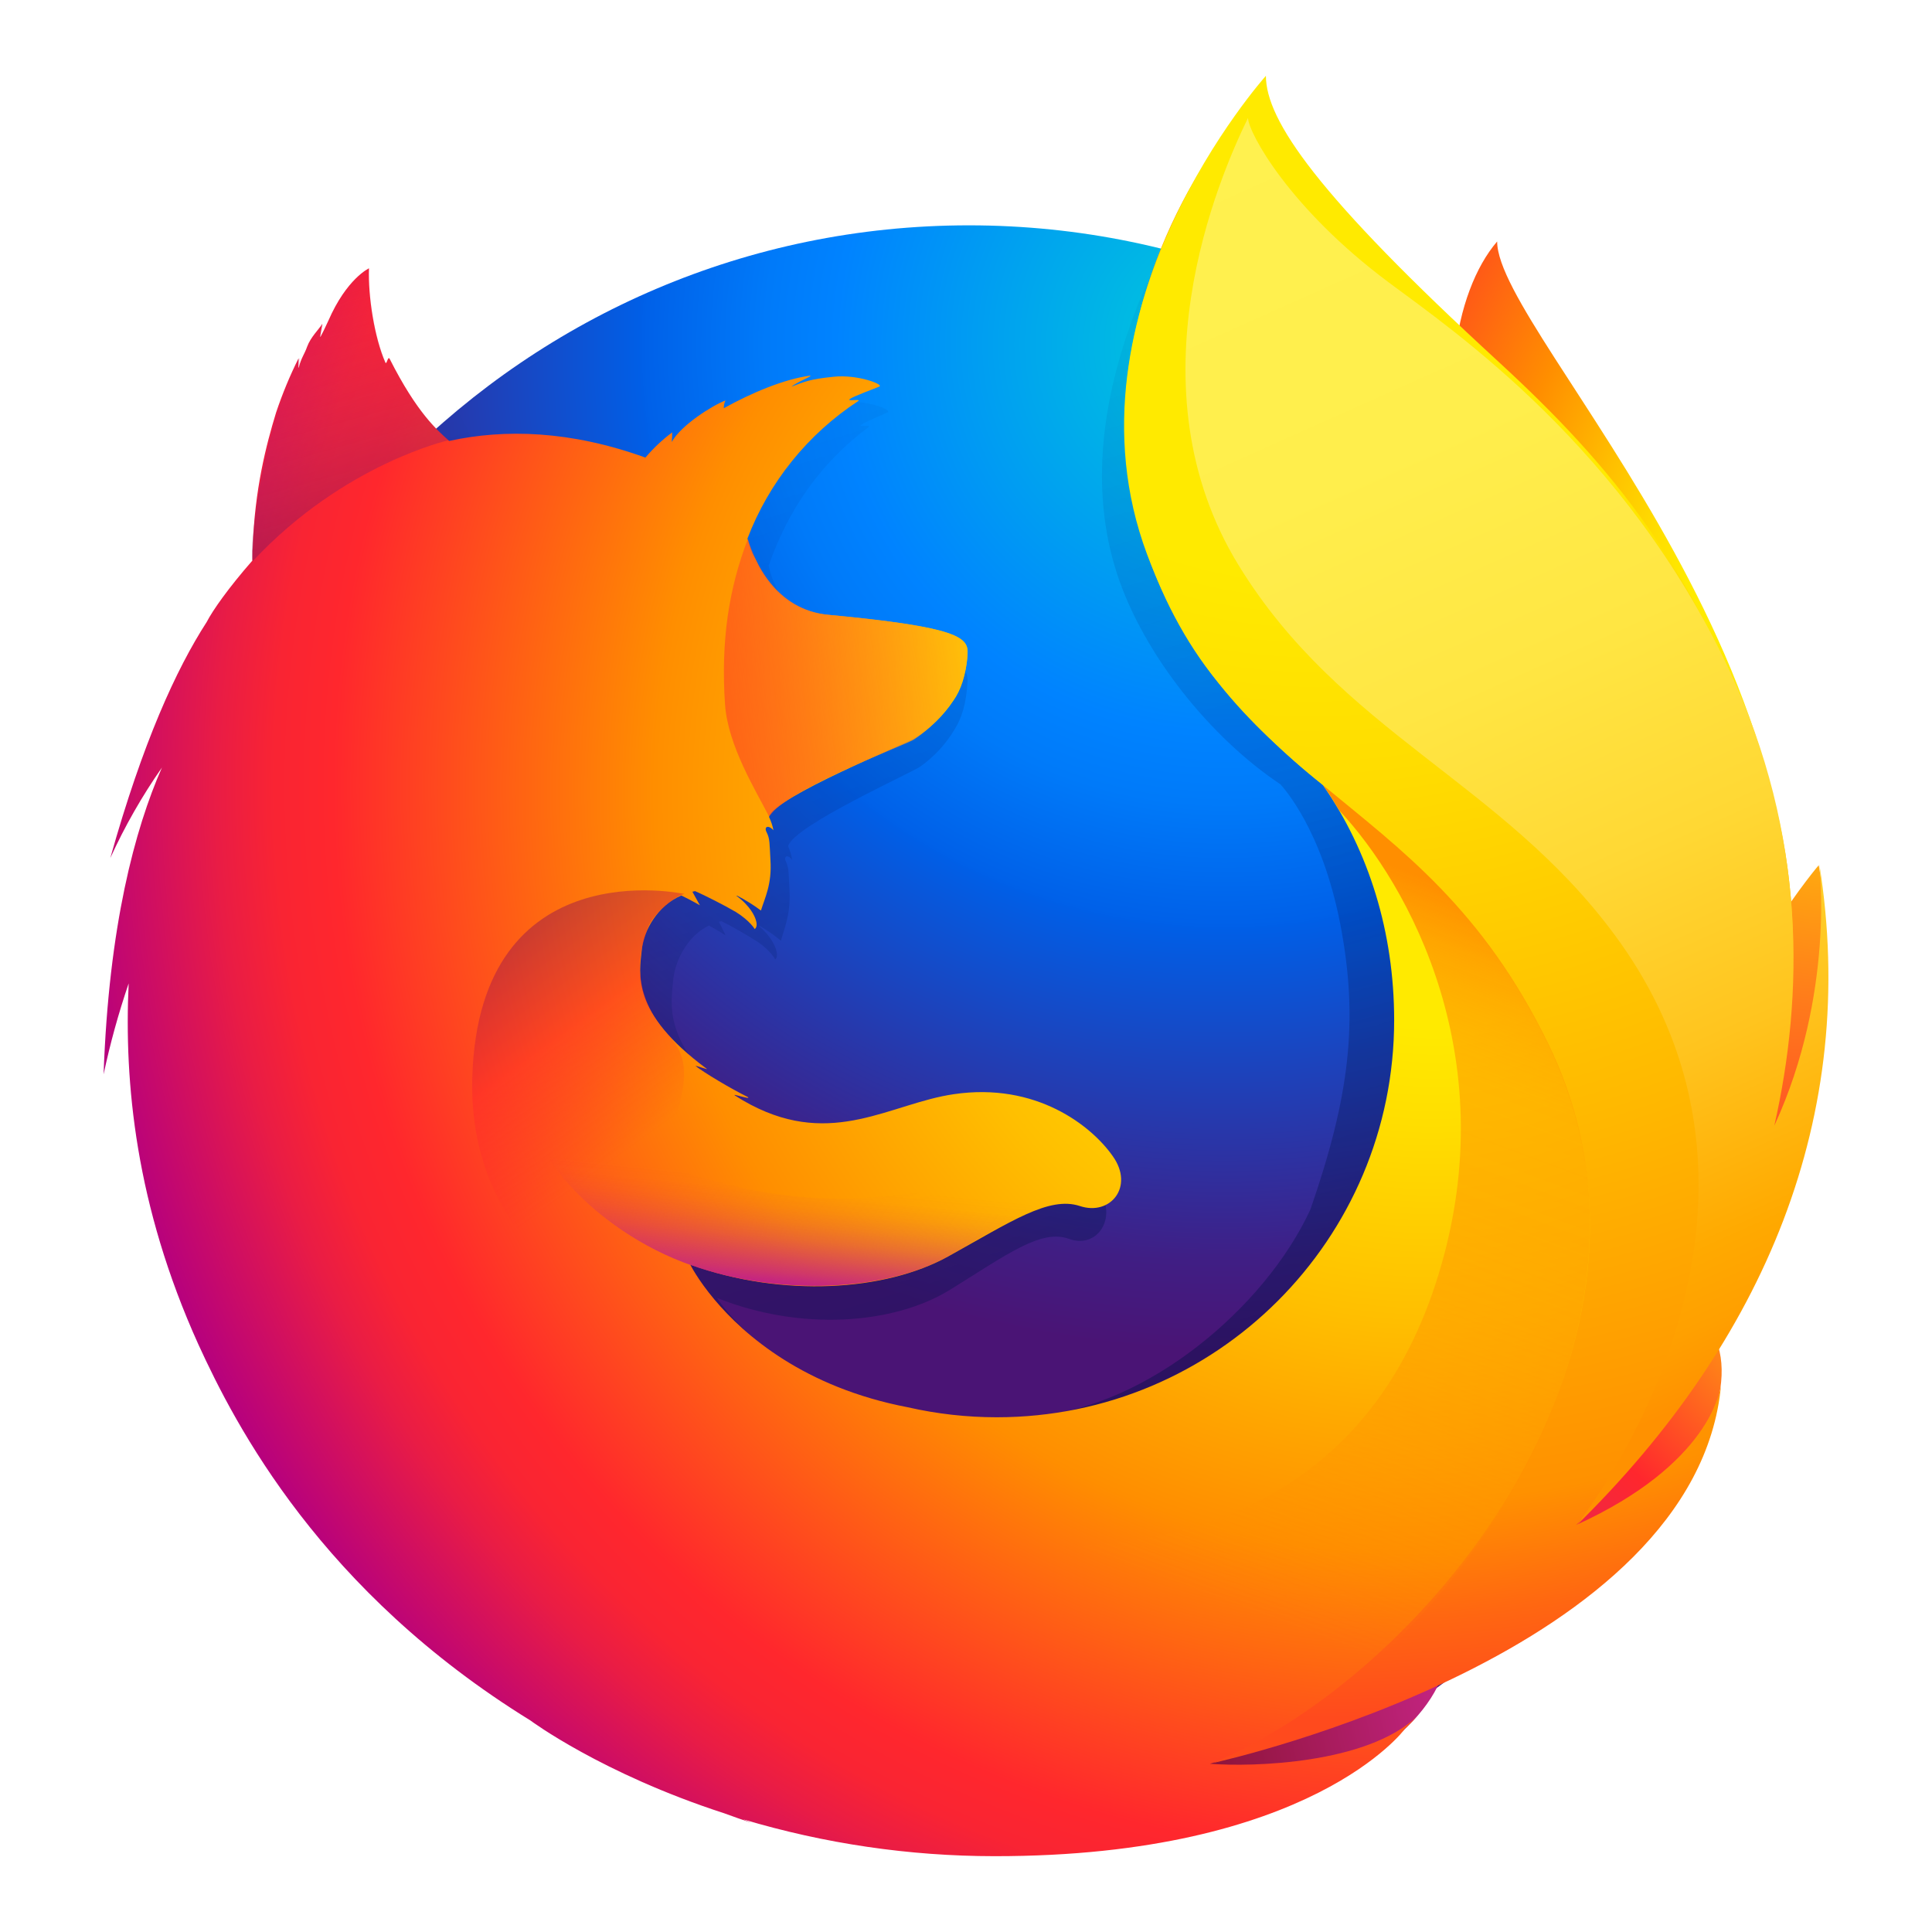 <?xml version="1.0" encoding="utf-8"?>
<!-- Generator: Adobe Illustrator 16.0.0, SVG Export Plug-In . SVG Version: 6.00 Build 0)  -->
<!DOCTYPE svg PUBLIC "-//W3C//DTD SVG 1.1//EN" "http://www.w3.org/Graphics/SVG/1.1/DTD/svg11.dtd">
<svg version="1.1" id="Layer_1" xmlns="http://www.w3.org/2000/svg" xmlns:xlink="http://www.w3.org/1999/xlink" x="0px" y="0px"
	 width="500px" height="500px" viewBox="0 0 500 500" enable-background="new 0 0 500 500" xml:space="preserve">
<g>
	
		<radialGradient id="SVGID_1_" cx="-9072.895" cy="4503.027" r="1384.951" fx="-9161.252" fy="4503.027" gradientTransform="matrix(0.116 0.005 0.008 -0.171 1477.982 971.131)" gradientUnits="userSpaceOnUse">
		<stop  offset="0.1" style="stop-color:#FFEA00"/>
		<stop  offset="0.17" style="stop-color:#FFDE00"/>
		<stop  offset="0.28" style="stop-color:#FFBF00"/>
		<stop  offset="0.43" style="stop-color:#FF8E00"/>
		<stop  offset="0.77" style="stop-color:#FF272D"/>
		<stop  offset="0.87" style="stop-color:#E0255A"/>
		<stop  offset="0.95" style="stop-color:#CC2477"/>
		<stop  offset="1" style="stop-color:#C42482"/>
	</radialGradient>
	<path fill="url(#SVGID_1_)" d="M387.462,62.493c-11.212,13.045-16.433,42.441-5.069,72.229
		c11.371,29.789,28.793,23.322,39.66,53.69c14.34,40.081,7.67,93.916,7.67,93.916s17.229,49.912,29.245-3.094
		C485.566,179.639,387.462,87.024,387.462,62.493z"/>
	
		<radialGradient id="_Path__1_" cx="-5381.415" cy="4604.065" r="2430.323" gradientTransform="matrix(0.188 0 0 -0.188 1328.598 954.696)" gradientUnits="userSpaceOnUse">
		<stop  offset="0" style="stop-color:#00CCDA"/>
		<stop  offset="0.22" style="stop-color:#0083FF"/>
		<stop  offset="0.26" style="stop-color:#007AF9"/>
		<stop  offset="0.33" style="stop-color:#0060E8"/>
		<stop  offset="0.33" style="stop-color:#005FE7"/>
		<stop  offset="0.44" style="stop-color:#2639AD"/>
		<stop  offset="0.52" style="stop-color:#401E84"/>
		<stop  offset="0.57" style="stop-color:#4A1475"/>
	</radialGradient>
	<path id="_Path_" fill="url(#_Path__1_)" d="M250.641,475.974c114.826,0,207.852-93.524,207.852-208.821
		c0-115.311-93.024-208.837-207.748-208.837c-114.713,0-207.738,93.503-207.738,208.825
		C42.791,382.557,135.918,475.974,250.641,475.974z"/>
	
		<linearGradient id="SVGID_2_" gradientUnits="userSpaceOnUse" x1="3343.498" y1="-6218.134" x2="2755.466" y2="-4294.589" gradientTransform="matrix(0.152 0 0 -0.152 -229.671 -586.736)">
		<stop  offset="0" style="stop-color:#000F43;stop-opacity:0.4"/>
		<stop  offset="0.48" style="stop-color:#001962;stop-opacity:0.17"/>
		<stop  offset="1" style="stop-color:#002079;stop-opacity:0"/>
	</linearGradient>
	<path fill="url(#SVGID_2_)" d="M406.372,395.897c-4.481,3.175-9.205,6.019-14.099,8.516c6.484-9.515,12.47-19.363,17.937-29.502
		c4.435-4.894,8.481-9.663,11.801-14.816c1.605-2.53,3.417-5.658,5.341-9.271c11.664-21.024,24.535-55.046,24.908-89.989v-2.652
		c0.057-8.777-0.846-17.523-2.685-26.103c0.098,0.675,0.178,1.333,0.266,2.006c-0.103-0.512-0.187-1.036-0.303-1.542
		c0.168,0.926,0.303,1.874,0.467,2.81c2.386,20.235,0.695,39.97-7.812,54.517c-0.129,0.212-0.273,0.413-0.404,0.623
		c4.406-22.112,5.878-46.537,0.972-70.99c0,0-1.956-11.878-16.563-47.96c-8.433-20.772-23.331-37.795-36.523-50.209
		c-11.567-14.298-22.062-23.873-27.85-29.985c-12.091-12.729-17.16-22.276-19.232-28.503c-1.802-0.904-24.886-23.33-26.72-24.184
		c-10.064,15.622-41.742,64.459-26.693,110.109c6.834,20.679,24.106,42.138,42.182,54.197c0.785,0.903,10.766,11.7,15.488,36.133
		c4.889,25.214,2.344,44.877-7.74,73.98c-11.852,25.519-42.15,50.738-70.58,53.315c-60.712,5.519-82.951-30.481-82.951-30.481
		c21.702,8.659,45.691,6.865,60.265-2.105c14.7-9.103,23.597-15.839,30.814-13.188c7.101,2.613,12.795-5.079,7.688-13.042
		c-8.031-12.363-22.669-18.73-37.179-16.191c-14.718,2.399-28.204,14.044-47.483,2.762c-1.26-0.727-2.469-1.511-3.632-2.37
		c-1.27-0.843,4.136,1.275,2.88,0.32c-3.749-2.042-10.396-6.48-12.118-8.069c-0.294-0.258,2.908,1.027,2.628,0.766
		c-18.028-14.843-15.778-24.88-15.218-31.169c0.471-5.036,3.744-11.479,9.252-14.099c2.67,1.459,4.328,2.568,4.328,2.568
		s-1.139-2.339-1.751-3.548c0.215-0.095,0.42-0.077,0.635-0.158c2.185,1.056,7.03,3.792,9.561,5.463
		c3.31,2.343,4.369,4.43,4.369,4.43s0.878-0.472,0.224-2.511c-0.238-0.838-1.241-3.484-4.514-6.172h0.21
		c1.96,1.114,3.818,2.4,5.555,3.847c0.934-3.357,2.586-6.872,2.222-13.153c-0.224-4.416-0.112-5.557-0.896-7.268
		c-0.701-1.478,0.382-2.04,1.596-0.511c-0.206-1.195-0.542-2.351-1.037-3.471v-0.105c1.518-5.272,31.968-18.952,34.185-20.549
		c3.641-2.576,6.689-5.883,8.949-9.728c1.694-2.696,2.969-6.481,3.286-12.232c0.167-4.134-1.755-6.896-32.55-10.118
		c-8.435-0.834-13.365-6.929-16.166-12.558c-0.509-1.221-1.046-2.315-1.559-3.419c-0.504-1.281-0.896-2.601-1.2-3.938
		c5.037-14.455,13.486-26.691,25.927-35.923c0.687-0.617-2.703,0.163-2.036-0.474c0.79-0.717,5.952-2.811,6.923-3.279
		c1.186-0.558-5.093-3.229-10.653-2.577c-5.648,0.637-6.844,1.308-9.858,2.586c1.255-1.246,5.228-2.88,4.294-2.871
		c-6.086,0.937-13.658,4.479-20.133,8.48c-0.019-0.698,0.117-1.391,0.388-2.042c-3.016,1.286-10.428,6.458-12.585,10.837
		c0.093-0.831,0.13-1.684,0.121-2.519c-2.292,1.911-4.369,4.081-6.18,6.472l-0.103,0.101c-17.491-7.033-32.882-7.484-45.906-4.346
		c-2.856-2.864-4.248-0.761-10.728-15.021c-0.443-0.858,0.332,0.853,0,0c-1.074-2.757,0.654,3.686,0,0
		c-10.896,8.605-25.245,18.353-32.139,25.235c-0.089,0.278,8.033-2.294,0,0c-2.811,0.803-2.624,2.472-3.049,17.552
		c-0.102,1.146,0,2.428-0.102,3.467c-5.5,7.021-9.252,12.938-10.658,16.022c-7.114,12.252-14.952,31.372-22.551,61.602
		c3.352-8.18,7.394-16.057,12.071-23.557c-6.32,16.042-12.421,41.238-13.64,80.032c1.522-8.001,3.482-15.923,5.868-23.719
		c-1.499,32.181,4.057,64.313,16.259,94.135c4.37,10.68,11.596,26.906,23.882,44.664c38.661,40.701,93.165,65.979,153.523,65.979
		C310.904,467.249,367.501,439.685,406.372,395.897z"/>
	
		<radialGradient id="SVGID_3_" cx="-5053.091" cy="2763.442" r="819.86" gradientTransform="matrix(0.186 0.018 0.018 -0.186 1366.794 931.192)" gradientUnits="userSpaceOnUse">
		<stop  offset="0" style="stop-color:#FFEA00"/>
		<stop  offset="0.5" style="stop-color:#FF272D"/>
		<stop  offset="1" style="stop-color:#C42482"/>
	</radialGradient>
	<path fill="url(#SVGID_3_)" d="M359.762,425.441c76.258-8.837,110.041-87.423,66.66-88.959
		C387.266,335.208,323.648,429.605,359.762,425.441z"/>
	
		<radialGradient id="SVGID_4_" cx="-5127.284" cy="3549.469" r="1368.942" gradientTransform="matrix(0.186 0.018 0.018 -0.186 1366.794 931.192)" gradientUnits="userSpaceOnUse">
		<stop  offset="0" style="stop-color:#FFE900"/>
		<stop  offset="0.16" style="stop-color:#FFAF0E"/>
		<stop  offset="0.32" style="stop-color:#FF7A1B"/>
		<stop  offset="0.47" style="stop-color:#FF4E26"/>
		<stop  offset="0.62" style="stop-color:#FF2C2E"/>
		<stop  offset="0.76" style="stop-color:#FF1434"/>
		<stop  offset="0.89" style="stop-color:#FF0538"/>
		<stop  offset="1" style="stop-color:#FF0039"/>
	</radialGradient>
	<path fill="url(#SVGID_4_)" d="M431.911,320.415c52.47-30.526,38.764-96.49,38.764-96.49s-20.245,23.534-34.007,61.025
		C423.107,322.101,400.374,338.858,431.911,320.415z"/>
	
		<radialGradient id="SVGID_5_" cx="-4933.67" cy="2280.518" r="1256.169" gradientTransform="matrix(0.186 0.018 0.018 -0.186 1366.794 931.192)" gradientUnits="userSpaceOnUse">
		<stop  offset="0" style="stop-color:#FF272D"/>
		<stop  offset="0.5" style="stop-color:#C42482"/>
		<stop  offset="0.99" style="stop-color:#620700"/>
	</radialGradient>
	<path fill="url(#SVGID_5_)" d="M265.346,464.467c73.157,23.34,136.036-34.297,97.272-53.533
		C327.395,393.586,230.624,453.437,265.346,464.467z"/>
	
		<radialGradient id="SVGID_6_" cx="3883.601" cy="-5187.448" r="2402.494" fx="3969.532" fy="-5229.921" gradientTransform="matrix(0.152 0 0 -0.152 -229.671 -586.736)" gradientUnits="userSpaceOnUse">
		<stop  offset="0.16" style="stop-color:#FFEA00"/>
		<stop  offset="0.23" style="stop-color:#FFDE00"/>
		<stop  offset="0.37" style="stop-color:#FFBF00"/>
		<stop  offset="0.54" style="stop-color:#FF8E00"/>
		<stop  offset="0.76" style="stop-color:#FF272D"/>
		<stop  offset="0.8" style="stop-color:#F92433"/>
		<stop  offset="0.84" style="stop-color:#E91C45"/>
		<stop  offset="0.89" style="stop-color:#CF0E62"/>
		<stop  offset="0.94" style="stop-color:#B5007F"/>
	</radialGradient>
	<path fill="url(#SVGID_6_)" d="M437.364,348.418c1.782-2.496,4.182-10.549,6.311-14.145c12.912-20.833,13.007-37.446,13.007-37.84
		c7.81-38.962,7.094-54.871,2.295-84.287c-3.869-23.686-20.758-57.639-35.383-73.981c-15.072-16.85-4.458-11.357-19.051-23.655
		c-12.796-14.185-25.193-28.233-31.963-33.884c-48.828-40.836-47.727-49.498-46.784-50.985c-0.157,0.173-0.392,0.432-0.69,0.766
		c-0.586-2.294-0.988-4.24-0.988-4.24s-26.691,26.683-32.313,71.177c-3.666,29.031,7.207,59.317,22.947,78.661
		c8.197,10.039,17.454,19.135,27.621,27.171l0,0c11.895,17.073,18.434,38.145,18.434,60.828
		c0,56.766-46.045,102.784-102.851,102.784c-7.735,0-15.457-0.864-23.009-2.586c-26.794-5.117-42.283-18.637-49.995-27.813
		c-4.425-5.267-6.302-9.094-6.302-9.094c24.003,8.606,50.569,6.806,66.711-2.11c16.269-9.019,26.112-15.706,34.11-13.064
		c7.875,2.623,14.145-4.995,8.52-12.895c-5.504-7.887-19.854-19.195-41.14-16.052c-16.291,2.372-31.21,13.935-52.562,2.73
		c-1.363-0.71-2.703-1.495-4.006-2.339c-1.4-0.826,4.575,1.269,3.184,0.312c-4.155-2.018-11.502-6.424-13.416-7.982
		c-0.317-0.268,3.226,1.008,2.904,0.747c-19.961-14.721-17.464-24.674-16.852-30.904c0.495-4.993,4.117-11.39,10.232-13.984
		c2.951,1.441,4.799,2.537,4.799,2.537s-1.265-2.298-1.942-3.508c0.243-0.096,0.472-0.077,0.7-0.163
		c2.418,1.053,7.763,3.749,10.578,5.421c3.674,2.313,4.836,4.389,4.836,4.389s0.961-0.474,0.256-2.495
		c-0.266-0.826-1.372-3.461-5-6.121h0.225c2.151,1.103,4.206,2.381,6.143,3.831c1.027-3.333,2.871-6.823,2.46-13.045
		c-0.248-4.378-0.126-5.506-0.99-7.208c-0.771-1.458,0.434-2.019,1.77-0.509c-0.229-1.19-0.617-2.336-1.14-3.437v-0.104
		c1.678-5.227,35.357-18.796,37.818-20.383c3.954-2.485,7.324-5.771,9.911-9.661c1.876-2.683,3.276-6.423,3.631-12.116
		c0.113-2.568-0.671-4.604-9.597-6.554c-5.359-1.167-13.64-2.294-26.421-3.499c-9.319-0.823-14.794-6.873-17.898-12.451
		c-0.56-1.207-1.135-2.292-1.713-3.375c-0.546-1.268-0.99-2.577-1.326-3.917c5.578-14.597,15.624-27.054,28.695-35.606
		c0.751-0.615-2.997,0.147-2.246-0.479c0.873-0.707,6.583-2.772,7.669-3.242c1.312-0.554-5.625-3.202-11.782-2.556
		c-6.26,0.63-7.585,1.295-10.923,2.566c1.41-1.234,5.797-2.858,4.761-2.85c-6.75,0.932-15.125,4.447-22.295,8.433
		c-0.009-0.697,0.135-1.386,0.439-2.019c-3.333,1.271-11.535,6.402-13.916,10.765c0.098-0.831,0.135-1.671,0.126-2.5
		c-2.507,1.879-4.808,4.026-6.839,6.417l-0.126,0.101c-19.335-6.979-36.364-7.453-50.77-4.292c-3.15-2.846-8.23-7.134-15.404-21.259
		c-0.467-0.858-0.747,1.756-1.12,0.928c-2.811-6.466-4.472-17.061-4.211-24.35c0,0-5.77,2.628-10.54,13.61
		c-0.892,1.968-1.461,3.063-2.026,4.152c-0.266,0.316,0.597-3.608,0.476-3.39c-0.84,1.4-2.979,3.365-3.921,5.91
		c-0.644,1.872-1.549,2.93-2.128,5.282l-0.13,0.214c-0.056-0.698,0.168-2.854,0-2.408c-2.25,4.502-4.169,9.168-5.77,13.938
		c-2.572,8.421-5.564,19.951-6.041,34.917c-0.107,1.129,0,2.398-0.112,3.428c-6.086,6.944-10.241,12.828-11.81,15.879
		c-7.865,12.174-16.544,31.11-24.946,61.083c3.734-8.197,8.207-16.03,13.36-23.412c-6.993,15.918-13.743,40.908-15.097,79.386
		c1.69-7.966,3.865-15.823,6.489-23.53c-1.209,25.656,1.783,57.462,18.01,93.368c9.634,21.082,31.799,63.972,85.972,97.396l0,0
		c0,0,18.429,13.725,50.107,23.999c2.329,0.849,4.7,1.693,7.119,2.496c-0.751-0.313-1.494-0.625-2.203-0.929
		c21.09,6.308,42.983,9.527,64.999,9.546c82.027,0.08,106.228-32.872,106.228-32.872l-0.243,0.188
		c1.157-1.093,2.276-2.231,3.343-3.407c-12.939,12.216-42.498,13.047-53.516,12.174c18.83-5.522,31.229-10.213,55.326-19.434
		c2.811-1.046,5.694-2.239,8.664-3.574l0.934-0.44c0.58-0.274,1.167-0.526,1.755-0.821c11.745-5.536,22.79-12.448,32.901-20.608
		c24.203-19.335,29.496-38.186,32.229-50.611c-0.393,1.187-1.578,3.968-2.428,5.771c-6.236,13.332-20.055,21.539-35.076,28.56
		c7.143-9.373,13.771-19.129,19.844-29.227C432.173,361.135,433.686,353.535,437.364,348.418z"/>
	
		<radialGradient id="SVGID_7_" cx="3745.843" cy="-4073.225" r="2738.18" gradientTransform="matrix(0.152 0 0 -0.152 -229.671 -586.736)" gradientUnits="userSpaceOnUse">
		<stop  offset="0.28" style="stop-color:#FFEA00"/>
		<stop  offset="0.4" style="stop-color:#FFDD00"/>
		<stop  offset="0.63" style="stop-color:#FFBA00"/>
		<stop  offset="0.86" style="stop-color:#FF9100"/>
		<stop  offset="0.93" style="stop-color:#FF6711"/>
		<stop  offset="0.99" style="stop-color:#FF4A1D"/>
	</radialGradient>
	<path fill="url(#SVGID_7_)" d="M407.898,394.675c9.867-10.886,18.729-23.331,25.449-37.467
		c17.272-36.322,44.012-96.703,22.939-159.802c-16.618-49.856-39.454-77.115-68.434-103.752
		c-47.082-43.244-60.237-62.552-60.237-74.032c0,0-54.354,60.596-30.771,123.795c23.578,63.195,71.855,60.863,103.803,126.823
		c37.578,77.596-30.407,162.283-86.619,185.997c3.436-0.766,125.01-28.278,131.382-97.806
		C445.243,359.716,442.508,378.943,407.898,394.675z"/>
	
		<linearGradient id="SVGID_8_" gradientUnits="userSpaceOnUse" x1="-7157.75" y1="3276.286" x2="-6214.676" y2="3516.671" gradientTransform="matrix(0.186 0.018 0.018 -0.186 1366.794 931.192)">
		<stop  offset="0" style="stop-color:#C42482;stop-opacity:0.5"/>
		<stop  offset="0.47" style="stop-color:#FF272D;stop-opacity:0.5"/>
		<stop  offset="0.49" style="stop-color:#FF2C2C;stop-opacity:0.51"/>
		<stop  offset="0.68" style="stop-color:#FF7A1A;stop-opacity:0.72"/>
		<stop  offset="0.83" style="stop-color:#FFB20D;stop-opacity:0.87"/>
		<stop  offset="0.94" style="stop-color:#FFD605;stop-opacity:0.96"/>
		<stop  offset="1" style="stop-color:#FFE302"/>
	</linearGradient>
	<path fill="url(#SVGID_8_)" d="M250.417,169.165c0.182-4.105-1.941-6.874-35.907-10.058c-13.971-1.295-19.322-14.199-20.955-19.631
		c-4.967,12.902-7.026,26.449-5.919,42.834c0.756,10.736,7.964,22.247,11.413,29.035c0,0,0.766-0.999,1.121-1.363
		c6.479-6.759,33.684-17.05,36.233-18.514C239.223,189.667,249.94,181.844,250.417,169.165z"/>
	
		<linearGradient id="SVGID_9_" gradientUnits="userSpaceOnUse" x1="2746.328" y1="-3117.221" x2="2578.715" y2="-2687.667" gradientTransform="matrix(0.151 0.015 0.015 -0.151 -272.171 -367.997)">
		<stop  offset="0" style="stop-color:#891551;stop-opacity:0.6"/>
		<stop  offset="1" style="stop-color:#C42482;stop-opacity:0"/>
	</linearGradient>
	<path fill="url(#SVGID_9_)" d="M100.908,92.888c-0.466-0.859-0.743,1.755-1.116,0.934c-2.81-6.473-4.486-16.954-4.085-24.355
		c0,0-5.769,2.63-10.531,13.61c-0.891,1.979-1.466,3.068-2.035,4.153c-0.261,0.312,0.597-3.609,0.48-3.389
		c-0.835,1.401-2.978,3.359-3.907,5.798c-0.775,1.979-1.568,3.053-2.157,5.502c-0.187,0.669,0.177-2.96,0-2.514
		c-11.082,21.419-13.215,53.881-12.043,52.48c23.639-25.215,50.705-31.201,50.705-31.201
		C113.339,111.785,107.079,105.653,100.908,92.888L100.908,92.888z"/>
	
		<linearGradient id="SVGID_10_" gradientUnits="userSpaceOnUse" x1="2715.413" y1="-5323.896" x2="3004.451" y2="-5652.154" gradientTransform="matrix(0.151 0.015 0.015 -0.151 -199.132 -605.865)">
		<stop  offset="0.01" style="stop-color:#891551;stop-opacity:0.5"/>
		<stop  offset="0.48" style="stop-color:#FF272D;stop-opacity:0.5"/>
		<stop  offset="1" style="stop-color:#FF272D;stop-opacity:0"/>
	</linearGradient>
	<path fill="url(#SVGID_10_)" d="M190.6,356.784c-32.648-13.939-69.779-33.588-68.364-78.239c1.9-58.826,54.859-47.19,54.859-47.19
		c-2.003,0.47-7.343,4.283-9.234,8.348c-2.002,5.07-5.662,16.514,5.406,28.511c17.365,18.824-35.678,44.646,46.19,93.43
		c2.073,1.129-19.195-0.663-28.858-4.846L190.6,356.784L190.6,356.784z"/>
	
		<linearGradient id="SVGID_11_" gradientUnits="userSpaceOnUse" x1="3267.477" y1="-5888.974" x2="3267.692" y2="-5659.325" gradientTransform="matrix(0.151 0.015 0.015 -0.151 -199.132 -605.865)">
		<stop  offset="0" style="stop-color:#C42482"/>
		<stop  offset="0.08" style="stop-color:#C42482;stop-opacity:0.81"/>
		<stop  offset="0.21" style="stop-color:#C42482;stop-opacity:0.57"/>
		<stop  offset="0.33" style="stop-color:#C42482;stop-opacity:0.36"/>
		<stop  offset="0.45" style="stop-color:#C42482;stop-opacity:0.2"/>
		<stop  offset="0.56" style="stop-color:#C42482;stop-opacity:0.09"/>
		<stop  offset="0.67" style="stop-color:#C42482;stop-opacity:0.02"/>
		<stop  offset="0.77" style="stop-color:#C42482;stop-opacity:0"/>
	</linearGradient>
	<path fill="url(#SVGID_11_)" d="M179,327.478c23.149,8.063,50.093,6.644,66.254-2.272c10.82-6.021,24.686-15.652,33.208-13.271
		c-7.389-2.919-12.981-4.282-19.713-4.621c-1.145,0-2.517,0-3.738-0.148c-2.479-0.01-4.93,0.124-7.386,0.4
		c-4.164,0.394-8.79,3.017-12.986,2.587c-0.229,0,4.07-1.766,3.739-1.688c-2.222,0.473-4.645,0.563-7.198,0.885
		c-1.629,0.188-3.02,0.382-4.635,0.469c-48.222,4.087-88.959-26.135-88.959-26.135c-3.478,11.708,15.535,34.786,41.453,43.814
		L179,327.478z"/>
	
		<linearGradient id="SVGID_12_" gradientUnits="userSpaceOnUse" x1="3589.325" y1="-4089.681" x2="4528.183" y2="-6189.075" gradientTransform="matrix(0.152 0 0 -0.152 -229.671 -586.736)">
		<stop  offset="0" style="stop-color:#FFF14F"/>
		<stop  offset="0.27" style="stop-color:#FFEE4C"/>
		<stop  offset="0.45" style="stop-color:#FFE643"/>
		<stop  offset="0.61" style="stop-color:#FFD834"/>
		<stop  offset="0.76" style="stop-color:#FFC41E"/>
		<stop  offset="0.89" style="stop-color:#FFAB02"/>
		<stop  offset="0.9" style="stop-color:#FFA900"/>
		<stop  offset="0.95" style="stop-color:#FFA000"/>
		<stop  offset="1" style="stop-color:#FF9100"/>
	</linearGradient>
	<path fill="url(#SVGID_12_)" d="M407.811,394.978c48.776-47.889,73.446-106.079,63.023-171.368c0,0,4.163,33.48-11.643,67.716
		c7.591-33.425,8.473-74.973-11.698-117.994c-26.916-57.422-71.188-87.644-88.097-100.247
		c-25.599-19.103-36.215-38.542-36.42-42.555c-7.65,15.677-30.791,69.394-2.488,115.656c26.529,43.332,68.295,56.186,97.545,95.982
		C471.927,315.392,407.811,394.978,407.811,394.978z"/>
	
		<linearGradient id="SVGID_13_" gradientUnits="userSpaceOnUse" x1="3775.771" y1="-5294.637" x2="3331.073" y2="-6488.694" gradientTransform="matrix(0.152 0 0 -0.152 -229.671 -586.736)">
		<stop  offset="0" style="stop-color:#FF8E00"/>
		<stop  offset="0.04" style="stop-color:#FF8E00;stop-opacity:0.86"/>
		<stop  offset="0.08" style="stop-color:#FF8E00;stop-opacity:0.73"/>
		<stop  offset="0.13" style="stop-color:#FF8E00;stop-opacity:0.63"/>
		<stop  offset="0.18" style="stop-color:#FF8E00;stop-opacity:0.56"/>
		<stop  offset="0.23" style="stop-color:#FF8E00;stop-opacity:0.51"/>
		<stop  offset="0.28" style="stop-color:#FF8E00;stop-opacity:0.5"/>
		<stop  offset="0.39" style="stop-color:#FF8E00;stop-opacity:0.48"/>
		<stop  offset="0.52" style="stop-color:#FF8E00;stop-opacity:0.42"/>
		<stop  offset="0.68" style="stop-color:#FF8E00;stop-opacity:0.31"/>
		<stop  offset="0.84" style="stop-color:#FF8E00;stop-opacity:0.17"/>
		<stop  offset="1" style="stop-color:#FF8E00;stop-opacity:0"/>
	</linearGradient>
	<path fill="url(#SVGID_13_)" d="M400.822,270.39c-17.034-35.21-38.307-50.57-58.444-67.213c2.343,3.279,2.913,4.425,4.215,6.554
		c17.716,18.871,43.834,64.923,24.867,122.714c-35.692,108.809-178.451,57.566-193.436,43.181
		c6.055,62.972,111.436,93.101,180.083,52.288C397.167,390.922,428.756,328.084,400.822,270.39z"/>
</g>
</svg>
